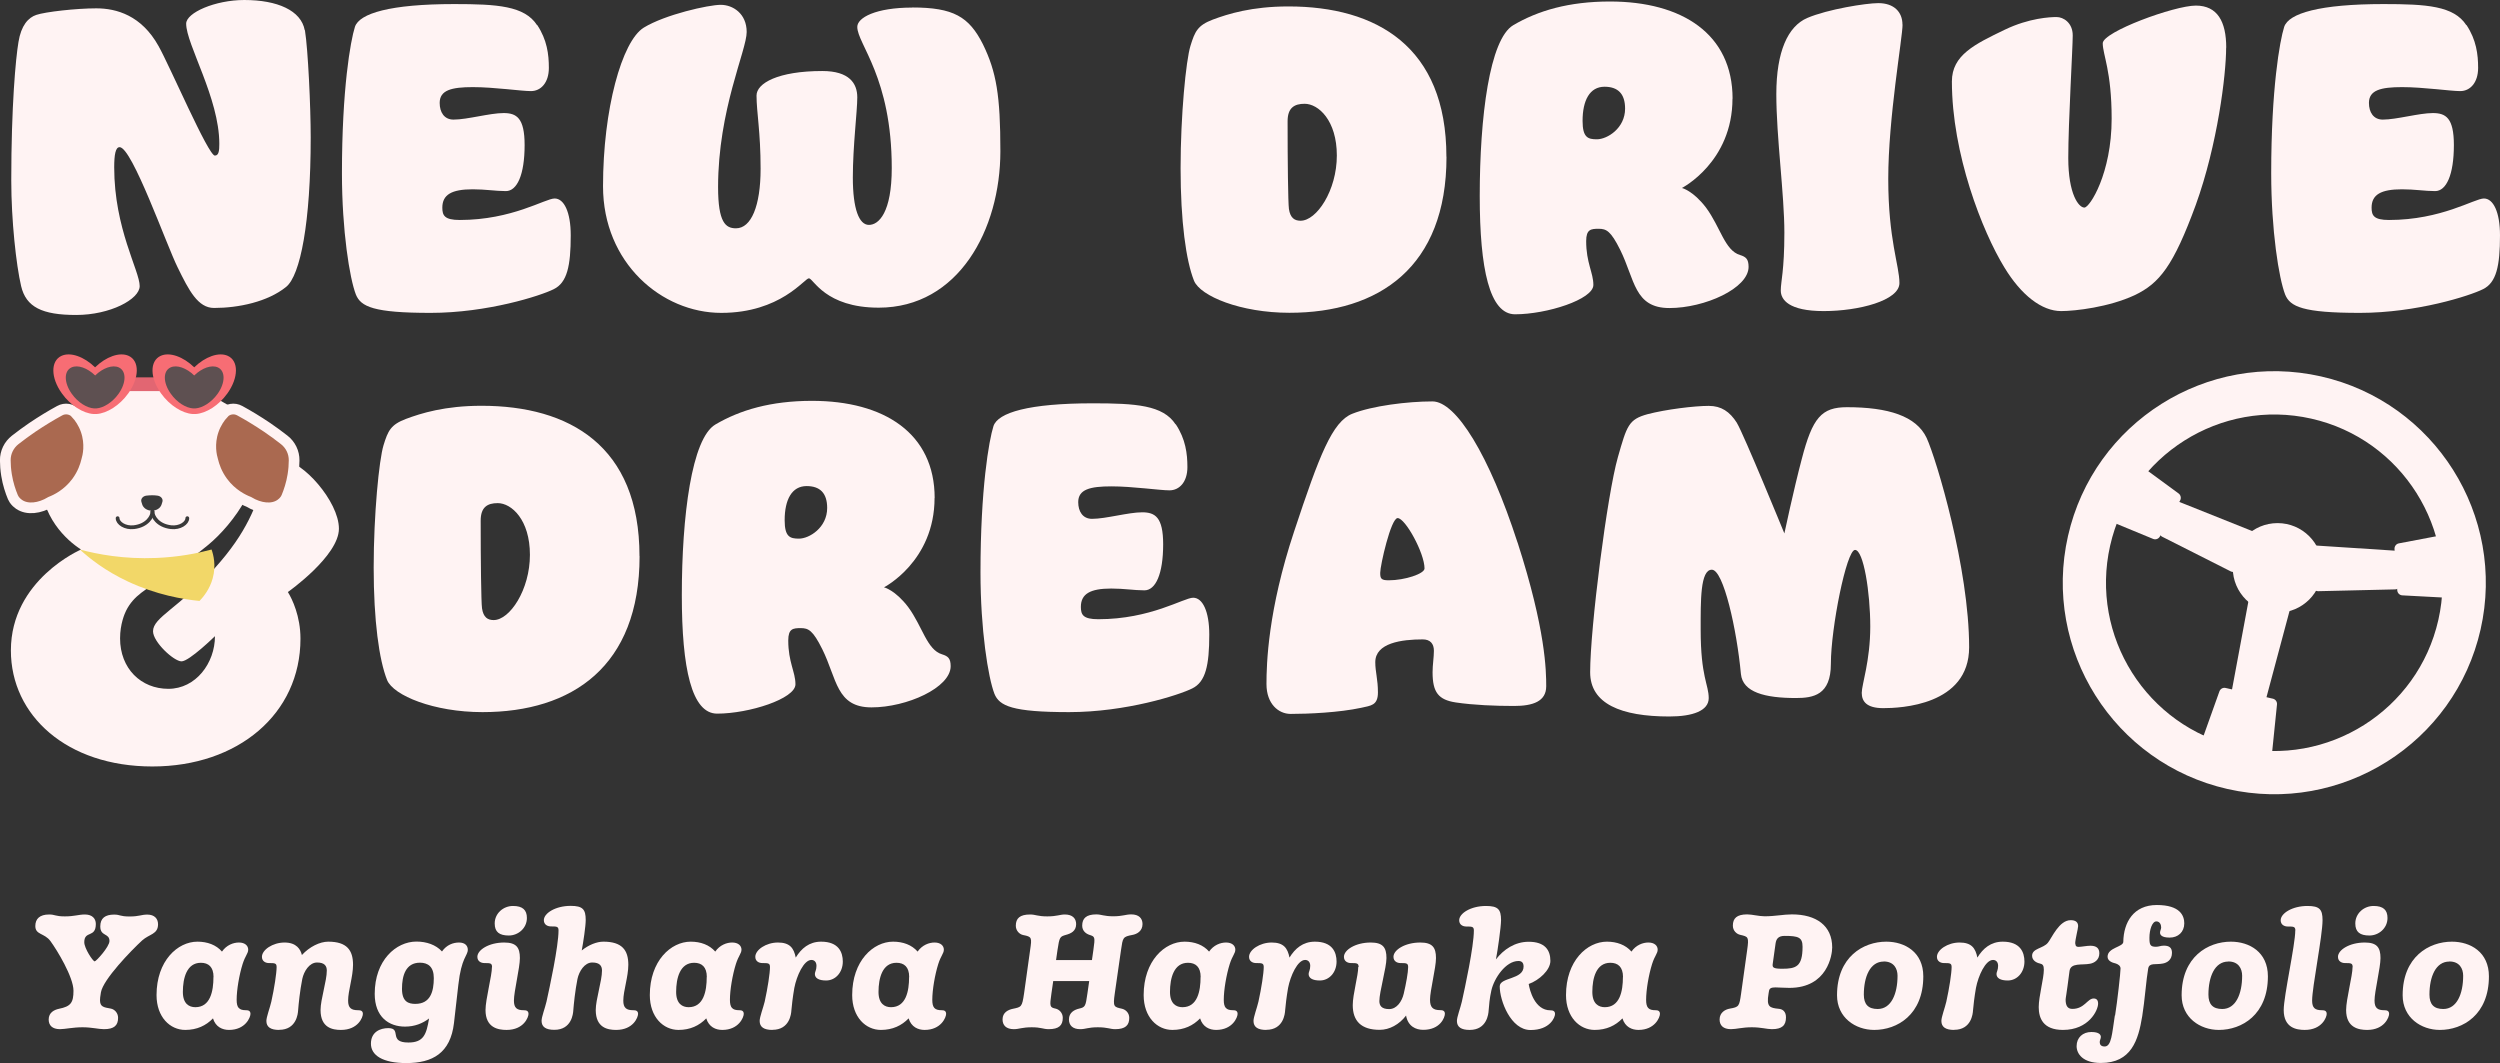 <?xml version="1.0" encoding="UTF-8"?>
<svg id="_レイヤー_2" data-name="レイヤー 2" xmlns="http://www.w3.org/2000/svg" viewBox="0 0 264 112.27">
  <rect x="0" y="0" width="264" height="112.27" fill="#333333" stroke="none"/>
  <defs>
    <style>
      .cls-1 {
        fill: #5e5051;
      }

      .cls-1, .cls-2, .cls-3, .cls-4, .cls-5, .cls-6 {
        stroke-width: 0px;
      }

      .cls-2 {
        fill: #fff3f3;
      }

      .cls-3 {
        fill: #e26672;
      }

      .cls-4 {
        fill: #f2d768;
      }

      .cls-5 {
        fill: #3a3a3a;
      }

      .cls-7 {
        fill: none;
        stroke: #3a3a3a;
        stroke-linecap: round;
        stroke-width: .4px;
      }

      .cls-7, .cls-8 {
        stroke-miterlimit: 10;
      }

      .cls-8 {
        fill: #aa6950;
        stroke: #fff3f3;
        stroke-width: 1.13px;
      }

      .cls-6 {
        fill: #f76d74;
      }
    </style>
  </defs>
  <g id="_レイヤー_1-2" data-name="レイヤー 1">
    <g>
      <path class="cls-2" d="m10.56,105.61c0,.71.37.76,1.15.9.37.07.76.44.76.97,0,.8-.41,1.2-1.49,1.2-.59,0-1.27-.2-2.27-.2s-1.85.2-2.37.2c-.83,0-1.2-.41-1.2-1.02,0-.75.61-1.03,1.08-1.13,1.25-.25,1.54-.64,1.54-1.91,0-1.44-1.74-4.3-2.44-5.25-.63-.85-1.59-.64-1.59-1.58,0-.76.46-1.22,1.46-1.22.64,0,.63.2,1.66.2s1.44-.2,2.12-.2c.75,0,1.15.41,1.15,1,0,1.51-1.22.66-1.22,1.93,0,.64.91,2.02,1.1,2.02.15,0,1.56-1.54,1.56-2.15,0-.86-.97-.46-.97-1.54,0-.88.53-1.25,1.46-1.25.66,0,.59.2,1.63.2s1.22-.2,1.88-.2c.76,0,1.13.44,1.13,1.02,0,1.07-.91,1.02-1.68,1.71-1.17,1.08-4.1,4.1-4.35,5.47-.08.46-.1.68-.1.85Z"/>
      <path class="cls-2" d="m23.43,100.5c.49-.71,1.22-.97,1.8-.97.64,0,.98.34.98.75s-.3.61-.59,1.52c-.36,1.15-.63,2.74-.63,3.78,0,.83.25,1.1,1,1.1.22,0,.46.05.46.39,0,.36-.53,1.69-2.27,1.69-.68,0-1.41-.3-1.69-1.22-.73.76-1.69,1.22-2.93,1.22-1.59,0-3.03-1.34-3.03-3.68,0-3.61,2.22-5.64,4.32-5.64,1.05,0,1.98.34,2.59,1.05Zm-.88,2.68c0-1.08-.54-1.51-1.34-1.51-1.49,0-1.9,1.61-1.9,3.08,0,1.25.66,1.61,1.32,1.61,1.58,0,1.91-1.69,1.91-3.18Z"/>
      <path class="cls-2" d="m29.48,108.76c-.88,0-1.35-.29-1.35-.95,0-.42.37-1.37.52-2.03.32-1.44.56-3.03.56-3.66,0-.42-.2-.42-.8-.42-.37,0-.75-.19-.75-.66,0-.73,1.13-1.51,2.39-1.51s1.69.73,1.83,1.32c.81-.88,1.9-1.41,2.78-1.41,1.98,0,2.62.91,2.62,2.44,0,1.25-.52,2.76-.52,3.78,0,.78.32,1.02,1.07,1.02.24,0,.49.05.49.39s-.49,1.69-2.32,1.69c-.88,0-2.15-.22-2.15-2.1,0-1.13.66-3.07.66-4.17,0-.47-.22-.85-1.03-.85s-1.39.93-1.56,1.74c-.25,1.25-.39,2.66-.44,3.32-.02.34-.17,2.05-2,2.05Z"/>
      <path class="cls-2" d="m46.67,100.48c.49-.71,1.2-.95,1.8-.95.66,0,.93.36.93.76,0,.64-.68.81-1,3.71l-.46,4.03c-.37,3.18-2.27,4.23-5.03,4.23-2.49,0-3.74-.81-3.74-2.05s.98-1.64,1.83-1.64c1.49,0-.05,1.52,2.13,1.52,1.61,0,1.9-.86,2.18-2.54-.68.52-1.52.86-2.54.86-1.69,0-3.2-1-3.2-3.46,0-3.54,2.25-5.52,4.4-5.52,1.08,0,2.05.34,2.69,1.03Zm-.86,2.81c0-1.2-.61-1.63-1.46-1.63-1.51,0-1.9,1.37-1.9,2.76s.71,1.59,1.41,1.59c1.59,0,1.95-1.3,1.95-2.73Z"/>
      <path class="cls-2" d="m51.96,102.12c0-.42-.2-.42-.8-.42-.37,0-.75-.19-.75-.66,0-.73,1.22-1.51,2.83-1.51,1.27,0,1.66.51,1.66,1.64,0,1.03-.63,3.52-.63,4.49,0,.78.31,1.02,1.05,1.02.24,0,.49.05.49.39s-.49,1.69-2.32,1.69c-.88,0-2.22-.22-2.22-2.1,0-1.13.68-3.62.68-4.54Zm3.68-5.18c0,1.07-.91,1.85-1.91,1.85s-1.49-.37-1.49-1.27c0-1.07.91-1.85,1.93-1.85s1.47.42,1.47,1.27Z"/>
      <path class="cls-2" d="m65.82,105.66c0,.78.32,1.02,1.07,1.02.24,0,.49.05.49.39s-.49,1.69-2.32,1.69c-.88,0-2.15-.22-2.15-2.1,0-1.13.66-3.07.66-4.17,0-.47-.22-.85-1.03-.85s-1.39.93-1.56,1.74c-.25,1.25-.39,2.66-.44,3.32-.02.34-.17,2.05-2,2.05-.88,0-1.35-.29-1.35-.95,0-.42.37-1.37.52-2.03.32-1.44,1.27-5.83,1.27-7.52,0-.42-.2-.42-.8-.42-.37,0-.75-.19-.75-.66,0-.73,1.22-1.51,2.83-1.51,1.27,0,1.59.36,1.59,1.49,0,.66-.25,2.32-.42,3.22.73-.59,1.58-.93,2.29-.93,1.98,0,2.63.91,2.63,2.44,0,1.25-.53,2.76-.53,3.78Z"/>
      <path class="cls-2" d="m75.52,100.5c.49-.71,1.22-.97,1.8-.97.64,0,.98.34.98.75s-.3.61-.59,1.52c-.36,1.15-.63,2.74-.63,3.78,0,.83.25,1.1,1,1.1.22,0,.46.05.46.39,0,.36-.53,1.69-2.27,1.69-.68,0-1.41-.3-1.69-1.22-.73.76-1.69,1.22-2.93,1.22-1.59,0-3.03-1.34-3.03-3.68,0-3.61,2.22-5.64,4.32-5.64,1.05,0,1.98.34,2.59,1.05Zm-.88,2.68c0-1.08-.54-1.51-1.34-1.51-1.49,0-1.9,1.61-1.9,3.08,0,1.25.66,1.61,1.32,1.61,1.58,0,1.91-1.69,1.91-3.18Z"/>
      <path class="cls-2" d="m81.57,108.76c-.88,0-1.35-.29-1.35-.95,0-.42.37-1.37.53-2.03.32-1.44.56-3.03.56-3.66,0-.42-.2-.42-.8-.42-.37,0-.75-.19-.75-.66,0-.73,1.13-1.51,2.39-1.51s1.68.59,1.88,1.59c.58-.95,1.41-1.68,2.68-1.68,1.86,0,2.29,1.13,2.29,2.1,0,1.15-.78,2-1.76,2-.78,0-1.19-.25-1.19-.69,0-.22.17-.42.17-.85s-.24-.63-.54-.63c-.8,0-1.56,1.69-1.8,2.96-.17.97-.27,1.88-.31,2.37-.02.34-.17,2.05-2,2.05Z"/>
      <path class="cls-2" d="m96.89,100.5c.49-.71,1.22-.97,1.8-.97.64,0,.98.34.98.75s-.3.61-.59,1.52c-.36,1.15-.63,2.74-.63,3.78,0,.83.25,1.1,1,1.1.22,0,.46.05.46.39,0,.36-.53,1.69-2.27,1.69-.68,0-1.41-.3-1.69-1.22-.73.76-1.69,1.22-2.93,1.22-1.59,0-3.03-1.34-3.03-3.68,0-3.61,2.22-5.64,4.32-5.64,1.05,0,1.98.34,2.59,1.05Zm-.88,2.68c0-1.08-.54-1.51-1.34-1.51-1.49,0-1.9,1.61-1.9,3.08,0,1.25.66,1.61,1.32,1.61,1.58,0,1.91-1.69,1.91-3.18Z"/>
      <path class="cls-2" d="m115.01,103.6h-3.79l-.19,1.32c-.19,1.34-.19,1.46.44,1.59.37.08.76.44.76.97,0,.8-.41,1.2-1.49,1.2-.59,0-.78-.2-1.79-.2s-1.35.2-1.88.2c-.83,0-1.2-.42-1.2-1.03,0-.75.61-1.02,1.08-1.12.92-.19.98-.19,1.19-1.61l.64-4.59c.19-1.32.2-1.41-.73-1.59-.37-.07-.78-.44-.78-.98,0-.78.42-1.19,1.51-1.19.58,0,.78.2,1.81.2s1.32-.2,1.86-.2c.81,0,1.19.42,1.19,1.02,0,.76-.59,1-1.07,1.13-.64.19-.69.2-.9,1.61l-.15,1.05h3.79l.15-1.05c.2-1.41.17-1.42-.42-1.61-.36-.12-.76-.42-.76-.97,0-.78.44-1.19,1.49-1.19.54,0,.8.2,1.79.2s1.3-.2,1.9-.2c.81,0,1.19.42,1.19,1.02,0,.76-.61,1.07-1.08,1.15-1,.19-1,.27-1.19,1.59l-.66,4.59c-.2,1.42-.1,1.42.75,1.61.37.08.78.42.78.97,0,.78-.41,1.19-1.49,1.19-.54,0-.8-.2-1.83-.2s-1.27.2-1.86.2c-.81,0-1.19-.42-1.19-1.03,0-.75.61-1.03,1.07-1.14.66-.15.69-.25.88-1.59l.19-1.32Z"/>
      <path class="cls-2" d="m127.67,100.5c.49-.71,1.22-.97,1.8-.97.64,0,.98.34.98.75s-.3.61-.59,1.52c-.36,1.15-.63,2.74-.63,3.78,0,.83.25,1.1,1,1.1.22,0,.46.05.46.39,0,.36-.53,1.69-2.27,1.69-.68,0-1.41-.3-1.69-1.22-.73.76-1.69,1.22-2.93,1.22-1.59,0-3.03-1.34-3.03-3.68,0-3.61,2.22-5.64,4.32-5.64,1.05,0,1.98.34,2.59,1.05Zm-.88,2.68c0-1.08-.54-1.51-1.34-1.51-1.49,0-1.9,1.61-1.9,3.08,0,1.25.66,1.61,1.32,1.61,1.58,0,1.91-1.69,1.91-3.18Z"/>
      <path class="cls-2" d="m133.72,108.76c-.88,0-1.35-.29-1.35-.95,0-.42.37-1.37.52-2.03.32-1.44.56-3.03.56-3.66,0-.42-.2-.42-.8-.42-.37,0-.75-.19-.75-.66,0-.73,1.13-1.51,2.39-1.51s1.68.59,1.88,1.59c.58-.95,1.41-1.68,2.68-1.68,1.86,0,2.29,1.13,2.29,2.1,0,1.15-.78,2-1.76,2-.78,0-1.19-.25-1.19-.69,0-.22.17-.42.17-.85s-.24-.63-.54-.63c-.8,0-1.56,1.69-1.8,2.96-.17.97-.27,1.88-.31,2.37-.02.34-.17,2.05-2,2.05Z"/>
      <path class="cls-2" d="m143.47,102.12c0-.42-.2-.42-.8-.42-.37,0-.75-.19-.75-.66,0-.73,1.22-1.51,2.83-1.51,1.27,0,1.66.51,1.66,1.64,0,1.03-.75,3.57-.75,4.54,0,.47.22.85,1.03.85s1.35-.81,1.54-1.61c.25-1.07.47-2.25.47-2.83,0-.42-.2-.42-.8-.42-.37,0-.75-.19-.75-.66,0-.73,1.22-1.51,2.83-1.51,1.27,0,1.66.51,1.66,1.64,0,1.03-.63,3.44-.63,4.4,0,.83.32,1.1,1.08,1.1.24,0,.49.05.49.39,0,.36-.47,1.69-2.29,1.69-.78,0-1.61-.37-1.81-1.51-.71.95-1.76,1.51-2.78,1.51-1.98,0-2.85-.95-2.85-2.61,0-1.13.58-3.12.58-4.03Z"/>
      <path class="cls-2" d="m160.89,102.06c0-.44-.24-.58-.54-.58-1.35,0-2.57,1.83-2.86,3.1-.19.81-.25,1.64-.29,2.13-.02.34-.17,2.05-2,2.05-.88,0-1.35-.29-1.35-.95,0-.42.37-1.37.52-2.03.32-1.44,1.27-5.83,1.27-7.52,0-.42-.2-.42-.8-.42-.37,0-.75-.19-.75-.66,0-.73,1.22-1.51,2.83-1.51,1.27,0,1.59.36,1.59,1.49,0,.73-.37,3.3-.54,4.15.81-1.05,2-1.86,3.46-1.86,1.71,0,2.29.88,2.29,2.02,0,.97-1.19,2.05-2.29,2.44.1.66.64,2.78,2.29,2.78.24,0,.49.05.49.39s-.51,1.69-2.59,1.69-3.25-3.1-3.25-4.61c0-.98,2.52-.69,2.52-2.1Z"/>
      <path class="cls-2" d="m172.27,100.5c.49-.71,1.22-.97,1.8-.97.64,0,.98.34.98.75s-.3.61-.59,1.52c-.36,1.15-.63,2.74-.63,3.78,0,.83.25,1.1,1,1.1.22,0,.46.05.46.39,0,.36-.53,1.69-2.27,1.69-.68,0-1.41-.3-1.69-1.22-.73.76-1.69,1.22-2.93,1.22-1.59,0-3.03-1.34-3.03-3.68,0-3.61,2.22-5.64,4.32-5.64,1.05,0,1.98.34,2.59,1.05Zm-.88,2.68c0-1.08-.54-1.51-1.34-1.51-1.49,0-1.9,1.61-1.9,3.08,0,1.25.66,1.61,1.32,1.61,1.58,0,1.91-1.69,1.91-3.18Z"/>
      <path class="cls-2" d="m187.5,104.27c-.41,0-.64.07-.69.36l-.05.29c-.24,1.42.12,1.51,1.08,1.61.39.03.76.27.76.9,0,.85-.41,1.25-1.49,1.25-.54,0-1.12-.2-2.12-.2s-1.63.2-2.2.2c-.83,0-1.2-.41-1.2-1.02,0-.75.61-1.07,1.08-1.15.98-.17,1-.25,1.19-1.59l.64-4.59c.2-1.41.12-1.41-.73-1.61-.37-.08-.78-.42-.78-.97,0-.78.42-1.19,1.51-1.19.52,0,1.24.2,1.85.2,1.12,0,1.98-.2,2.88-.2,2.57,0,4.25,1.19,4.25,3.49,0,.78-.49,4.27-4.52,4.27-.59,0-1.08-.05-1.46-.05Zm0-4.64l-.3,2.15c-.05.37.02.52,1,.52,1.46,0,2.15-.22,2.15-2.32,0-1-.44-1.15-1.9-1.15-.66,0-.88.32-.95.8Z"/>
      <path class="cls-2" d="m193.99,105.1c0-4.06,2.78-5.66,5.2-5.66,1.96,0,3.91,1.1,3.91,3.66,0,4.06-2.76,5.66-5.18,5.66-1.98,0-3.93-1.29-3.93-3.66Zm4.93-3.56c-1.44,0-2.1,1.61-2.1,3.49,0,1.03.47,1.52,1.46,1.52,1.44,0,2.1-1.61,2.1-3.51,0-.76-.39-1.51-1.46-1.51Z"/>
      <path class="cls-2" d="m206.36,108.76c-.88,0-1.35-.29-1.35-.95,0-.42.37-1.37.52-2.03.32-1.44.56-3.03.56-3.66,0-.42-.2-.42-.8-.42-.37,0-.75-.19-.75-.66,0-.73,1.13-1.51,2.39-1.51s1.68.59,1.88,1.59c.58-.95,1.41-1.68,2.68-1.68,1.86,0,2.29,1.13,2.29,2.1,0,1.15-.78,2-1.76,2-.78,0-1.19-.25-1.19-.69,0-.22.17-.42.17-.85s-.24-.63-.54-.63c-.8,0-1.56,1.69-1.8,2.96-.17.97-.27,1.88-.31,2.37-.02.34-.17,2.05-2,2.05Z"/>
      <path class="cls-2" d="m219.16,99.65c0,.25.1.34.34.34.31,0,.85-.12,1.24-.12.63,0,.95.25.95.8,0,.71-.54,1.02-.98,1.1-.85.17-2.05-.14-2.17.78-.34,2.66-.41,2.85-.41,3.01,0,.63.2.98.71.98,1.29,0,1.59-1.1,2.25-1.1.32,0,.47.19.47.54,0,.71-.98,2.78-3.71,2.78-2.12,0-2.56-1.27-2.56-2.41s.54-3.01.54-3.95c0-.46-.12-.59-.44-.66-.37-.08-.8-.34-.8-.81,0-.8,1.19-.76,1.68-1.39.41-.51,1.17-2.37,2.4-2.37.52,0,.78.22.78.63,0,.27-.31,1.39-.31,1.85Z"/>
      <path class="cls-2" d="m223.35,107.25c.24-1.49.58-4.54.58-4.98,0-.29-.29-.46-.52-.53-.37-.08-.85-.27-.85-.71,0-.97,1.64-1.02,1.66-1.56.03-2.07,1.08-3.9,3.54-3.9s2.9,1.13,2.9,1.93c0,.93-.66,1.51-1.54,1.51s-1.02-.31-1.02-.53c0-.19.12-.36.12-.54,0-.29-.14-.64-.51-.64-.44,0-.73.88-.73,1.73,0,.73.07.95.69.95.31,0,.49-.12.83-.12.61,0,.86.25.86.76,0,.75-.52,1.05-.97,1.13-.75.15-1.42-.12-1.54.52-.2,1.12-.37,3.44-.63,5.03-.41,2.54-1.15,4.95-4.37,4.95-1.91,0-2.56-.97-2.56-1.78,0-.91.66-1.49,1.56-1.49.83,0,1,.3,1,.52,0,.19-.12.36-.12.54,0,.27.14.47.52.47.73,0,.78-1.37,1.08-3.29Z"/>
      <path class="cls-2" d="m230.38,105.1c0-4.06,2.78-5.66,5.2-5.66,1.96,0,3.91,1.1,3.91,3.66,0,4.06-2.76,5.66-5.18,5.66-1.98,0-3.93-1.29-3.93-3.66Zm4.93-3.56c-1.44,0-2.1,1.61-2.1,3.49,0,1.03.47,1.52,1.46,1.52,1.44,0,2.1-1.61,2.1-3.51,0-.76-.39-1.51-1.46-1.51Z"/>
      <path class="cls-2" d="m242.39,98.26c0-.42-.2-.42-.8-.42-.37,0-.75-.19-.75-.66,0-.73,1.22-1.51,2.83-1.51,1.27,0,1.59.36,1.59,1.49,0,1.69-1.1,7.08-1.1,8.5,0,.78.3,1.02,1.05,1.02.24,0,.49.05.49.39s-.49,1.69-2.32,1.69c-.88,0-2.22-.22-2.22-2.1,0-1.47,1.22-6.88,1.22-8.4Z"/>
      <path class="cls-2" d="m248.44,102.12c0-.42-.2-.42-.8-.42-.37,0-.75-.19-.75-.66,0-.73,1.22-1.51,2.83-1.51,1.27,0,1.66.51,1.66,1.64,0,1.03-.63,3.52-.63,4.49,0,.78.31,1.02,1.05,1.02.24,0,.49.05.49.39s-.49,1.69-2.32,1.69c-.88,0-2.22-.22-2.22-2.1,0-1.13.68-3.62.68-4.54Zm3.68-5.18c0,1.07-.91,1.85-1.91,1.85s-1.49-.37-1.49-1.27c0-1.07.91-1.85,1.93-1.85s1.47.42,1.47,1.27Z"/>
      <path class="cls-2" d="m253.72,105.1c0-4.06,2.78-5.66,5.2-5.66,1.96,0,3.91,1.1,3.91,3.66,0,4.06-2.76,5.66-5.18,5.66-1.98,0-3.93-1.29-3.93-3.66Zm4.93-3.56c-1.44,0-2.1,1.61-2.1,3.49,0,1.03.47,1.52,1.46,1.52,1.44,0,2.1-1.61,2.1-3.51,0-.76-.39-1.51-1.46-1.51Z"/>
      <path class="cls-2" d="m32.2,3.19c.33,2.04.61,8.1.61,11.33,0,8.98-1.09,14.57-2.6,15.78-1.94,1.57-5.01,2.22-7.61,2.22-1.7,0-2.65-1.85-3.83-4.26-1.18-2.36-4.82-12.72-6.14-12.72-.43,0-.57.79-.57,2.13,0,6.48,2.69,10.92,2.69,12.54,0,1.39-3.12,3.05-6.71,3.05s-5.29-.83-5.81-3.05c-.52-2.22-1.04-6.94-1.04-11.15,0-7.86.47-12.91.76-14.62.28-1.76,1.04-2.59,1.89-2.87.95-.32,4.21-.69,6.33-.69s4.77.74,6.57,3.98c1.18,2.08,5.25,11.57,5.95,11.57.43,0,.47-.56.47-1.25,0-4.81-3.5-10.5-3.5-12.68,0-1.16,3.07-2.5,6.14-2.5,3.5,0,6,1.11,6.38,3.19Z"/>
      <path class="cls-2" d="m56.73,2.64c1.04,1.57,1.23,3.1,1.23,4.53,0,1.57-.85,2.45-1.89,2.45s-3.88-.42-6.14-.42-3.5.32-3.5,1.67c0,.97.47,1.76,1.46,1.76,1.46,0,3.83-.69,5.29-.69,1.37,0,2.22.51,2.22,3.38,0,3.15-.8,4.86-1.98,4.86-1.09,0-2.13-.19-3.5-.19-2.22,0-3.21.56-3.21,1.94,0,.83.24,1.3,1.84,1.3,5.53,0,9.03-2.27,10.02-2.27s1.7,1.43,1.7,3.89c0,3.24-.38,5-1.8,5.69-1.37.69-6.99,2.5-13,2.5s-7.37-.65-7.89-1.94c-.66-1.71-1.47-6.75-1.47-12.81,0-8.88.9-13.97,1.37-15.45.47-1.43,3.73-2.41,10.49-2.41,4.54,0,7.42.19,8.74,2.22Z"/>
      <path class="cls-2" d="m96.33.79c4.35,0,6,.97,7.47,3.89,1.42,2.91,1.84,5.41,1.84,11.29,0,8.28-4.44,16.52-12.85,16.52-5.67,0-6.9-3.1-7.37-3.1s-2.98,3.65-9.26,3.65-12.48-5.27-12.48-13.37,1.98-15.31,4.3-16.75c2.27-1.39,6.85-2.41,8.13-2.41s2.74.92,2.74,2.87-3.02,8.19-3.02,16.38c0,3.75.8,4.35,1.89,4.35,1.61,0,2.6-2.36,2.6-6.29s-.43-5.97-.43-7.73c0-1.3,2.27-2.59,6.95-2.59,2.84,0,3.69,1.3,3.69,2.78s-.47,5.14-.47,8.47.66,5,1.7,5,2.41-1.3,2.41-6.01c0-9.58-3.64-13.09-3.64-14.9,0-.97,1.94-2.04,5.81-2.04Z"/>
      <path class="cls-2" d="m152.75,16.56c0,11.66-7.14,16.47-16.59,16.47-5.15,0-9.4-1.76-10.07-3.38-.85-2.13-1.42-6.29-1.42-11.89s.57-11.38,1.04-12.91.76-2.17,2.36-2.78c1.61-.6,4.11-1.39,7.99-1.39,9.26,0,16.68,4.21,16.68,15.87Zm-16.78-3.75c0,4.21.05,8.56.14,9.25.14.97.61,1.25,1.23,1.25,1.7,0,3.83-3.19,3.83-6.89s-1.94-5.46-3.4-5.46c-1.09,0-1.8.42-1.8,1.85Z"/>
      <path class="cls-2" d="m182.95,10.41c0,6.71-5.34,9.44-5.34,9.44,0,0,1.18.28,2.55,2.08,1.51,2.04,1.98,4.53,3.59,5,.61.19.9.42.9,1.25,0,2.27-4.63,4.35-8.36,4.35s-3.64-3.01-5.2-6.15c-.99-1.99-1.46-2.22-2.27-2.22s-1.32.05-1.32,1.3c0,2.31.76,3.33.76,4.63,0,1.53-4.92,3.1-8.27,3.1-2.69,0-3.73-4.77-3.73-12.49,0-8.37,1.04-16.56,3.54-18.04,2.6-1.53,5.86-2.5,10.21-2.5,7.61,0,12.95,3.42,12.95,10.27Zm-15.83,2.36c0,1.76.57,1.94,1.51,1.94,1.09,0,2.98-1.16,2.98-3.24,0-1.57-.76-2.31-2.17-2.31-1.56,0-2.32,1.43-2.32,3.61Z"/>
      <path class="cls-2" d="m200.91,2.59c0,1.39-1.51,9.85-1.51,16.29s1.18,9.16,1.18,11.01-4.3,2.96-7.99,2.96-4.54-1.2-4.54-2.17.38-2.08.38-6.11-.85-10.09-.85-14.62,1.23-7.17,3.26-8.05c2.17-.93,6.24-1.57,7.51-1.57,1.65,0,2.55.93,2.55,2.27Z"/>
      <path class="cls-2" d="m235.08,5.04c0,2.82-.9,10.22-3.21,16.61-2.36,6.43-3.83,8.28-6.47,9.53-2.69,1.25-6.24,1.67-7.75,1.67-2.03,0-4.21-1.67-6-4.63-2.32-3.79-5.53-11.98-5.53-19.62,0-2.78,2.41-3.93,5.58-5.46,2.6-1.25,4.82-1.34,5.48-1.34.71,0,1.7.6,1.7,1.94s-.47,9.16-.47,12.95,1.09,5.23,1.7,5.23c.57,0,2.88-3.61,2.88-9.39,0-5.04-.94-6.75-.94-7.96s7.56-3.98,9.83-3.98,3.21,1.67,3.21,4.44Z"/>
      <path class="cls-2" d="m260.46,2.64c1.04,1.57,1.23,3.1,1.23,4.53,0,1.57-.85,2.45-1.89,2.45s-3.88-.42-6.14-.42-3.5.32-3.5,1.67c0,.97.47,1.76,1.46,1.76,1.46,0,3.83-.69,5.29-.69,1.37,0,2.22.51,2.22,3.38,0,3.15-.8,4.86-1.98,4.86-1.09,0-2.13-.19-3.5-.19-2.22,0-3.21.56-3.21,1.94,0,.83.24,1.3,1.84,1.3,5.53,0,9.03-2.27,10.02-2.27s1.7,1.43,1.7,3.89c0,3.24-.38,5-1.8,5.69-1.37.69-6.99,2.5-13,2.5s-7.37-.65-7.89-1.94c-.66-1.71-1.47-6.75-1.47-12.81,0-8.88.9-13.97,1.37-15.45.47-1.43,3.73-2.41,10.49-2.41,4.54,0,7.42.19,8.74,2.22Z"/>
      <path class="cls-2" d="m67.54,58.73c0,11.66-7.14,16.47-16.59,16.47-5.15,0-9.4-1.76-10.07-3.38-.85-2.13-1.42-6.29-1.42-11.89s.57-11.38,1.04-12.91.76-2.17,2.36-2.78c1.61-.6,4.11-1.39,7.99-1.39,9.26,0,16.68,4.21,16.68,15.87Zm-16.78-3.75c0,4.21.05,8.56.14,9.25.14.97.61,1.25,1.23,1.25,1.7,0,3.83-3.19,3.83-6.89s-1.94-5.46-3.4-5.46c-1.09,0-1.8.42-1.8,1.85Z"/>
      <path class="cls-2" d="m98.69,52.58c0,6.71-5.34,9.44-5.34,9.44,0,0,1.18.28,2.55,2.08,1.51,2.04,1.98,4.53,3.59,5,.61.19.9.42.9,1.25,0,2.27-4.63,4.35-8.36,4.35s-3.64-3.01-5.2-6.15c-.99-1.99-1.46-2.22-2.27-2.22s-1.32.05-1.32,1.3c0,2.31.76,3.33.76,4.63,0,1.53-4.91,3.1-8.27,3.1-2.69,0-3.73-4.77-3.73-12.49,0-8.37,1.04-16.56,3.54-18.04,2.6-1.53,5.86-2.5,10.21-2.5,7.61,0,12.95,3.42,12.95,10.27Zm-15.83,2.36c0,1.76.57,1.94,1.51,1.94,1.09,0,2.98-1.16,2.98-3.24,0-1.57-.76-2.31-2.17-2.31-1.56,0-2.32,1.43-2.32,3.61Z"/>
      <path class="cls-2" d="m124.16,44.8c1.04,1.57,1.23,3.1,1.23,4.53,0,1.57-.85,2.45-1.89,2.45s-3.88-.42-6.14-.42-3.5.32-3.5,1.67c0,.97.47,1.76,1.46,1.76,1.46,0,3.83-.69,5.29-.69,1.37,0,2.22.51,2.22,3.38,0,3.15-.8,4.86-1.98,4.86-1.09,0-2.13-.19-3.5-.19-2.22,0-3.21.56-3.21,1.94,0,.83.24,1.3,1.84,1.3,5.53,0,9.03-2.27,10.02-2.27s1.7,1.43,1.7,3.89c0,3.24-.38,5-1.8,5.69-1.37.69-6.99,2.5-13,2.5s-7.37-.65-7.89-1.94c-.66-1.71-1.47-6.75-1.47-12.81,0-8.88.9-13.97,1.37-15.45.47-1.43,3.73-2.41,10.49-2.41,4.54,0,7.42.19,8.74,2.22Z"/>
      <path class="cls-2" d="m160.26,57.3c2.98,9.25,3.02,13.56,3.02,15.17s-1.42,2.08-3.4,2.08-4.25-.09-6.14-.37c-1.84-.28-2.46-1.06-2.46-3.19,0-.79.14-1.57.14-2.27,0-.74-.38-1.2-1.18-1.2-2.22,0-5.01.37-5.01,2.41,0,1.02.28,1.8.28,3.19s-.76,1.39-1.75,1.62c-2.36.51-5.62.65-7.47.65-1.28,0-2.55-1.06-2.55-3.15s.14-7.77,2.93-16.15c2.65-8,4.02-11.57,6.14-12.4,2.08-.83,5.81-1.3,8.46-1.3,2.5,0,6,5.69,8.98,14.9Zm-14.51,3.19c0,.6.09.79.9.79,1.7,0,3.78-.69,3.78-1.25,0-1.62-2.03-5.32-2.84-5.32-.71,0-1.84,5-1.84,5.78Z"/>
      <path class="cls-2" d="m183.42,44.67c.71,1.16,5.01,11.66,5.01,11.66,0,0,.99-4.67,1.84-7.87,1.13-4.35,2.08-5.46,4.77-5.46,4.35,0,7.32.93,8.41,3.24,1.04,2.27,4.49,13.79,4.49,22.11,0,6.15-7.28,6.43-9.07,6.43s-2.27-.74-2.27-1.62.9-3.38.9-6.99-.71-8.1-1.61-8.1-2.55,8.24-2.55,12.03c0,3.29-1.84,3.61-3.69,3.61-3.26,0-5.62-.6-5.81-2.54-.43-4.67-1.84-11.01-3.07-11.01s-1.18,3.28-1.18,6.34c0,5,.85,5.78.85,7.22,0,1.34-1.7,1.94-4.16,1.94-5.1,0-8.36-1.34-8.36-4.67,0-4.67,1.8-18.78,2.93-22.72.95-3.33,1.13-3.98,3.12-4.53,1.94-.51,4.96-.88,6.47-.88,1.32,0,2.22.6,2.98,1.8Z"/>
      <path class="cls-2" d="m235.23,83.32c-12.01-2.72-19.57-14.7-16.85-26.72,2.72-12.01,14.7-19.57,26.72-16.85,12.01,2.72,19.57,14.7,16.85,26.72-2.72,12.01-14.7,19.57-26.72,16.85Zm8.85-39.11c-9.56-2.16-19.09,3.85-21.25,13.41-2.16,9.56,3.85,19.09,13.41,21.25s19.09-3.85,21.25-13.41-3.85-19.09-13.41-21.25Z"/>
      <path class="cls-2" d="m221.54,53.81l2.85-5.07c.17-.3.56-.38.83-.18l4.84,3.55c.23.17.3.49.16.74l-2.14,3.81c-.14.25-.45.36-.71.25l-5.55-2.29c-.32-.13-.45-.51-.28-.81Z"/>
      <path class="cls-2" d="m260.29,62.58l-.39-5.8c-.02-.34-.34-.59-.68-.52l-5.9,1.12c-.28.05-.48.31-.46.6l.29,4.36c.02.29.25.52.54.53l6,.32c.34.02.62-.27.6-.61Z"/>
      <path class="cls-2" d="m235.57,60.34l-7.24-3.66c-.28-.14-.39-.49-.25-.77l1.33-2.64c.13-.26.45-.38.72-.27l7.73,3.09c.32.13.46.51.28.81l-1.82,3.21c-.15.26-.48.36-.75.23Z"/>
      <path class="cls-2" d="m244.81,62.43l8.11-.19c.31,0,.56-.27.56-.58l-.07-2.95c0-.3-.24-.54-.53-.56l-8.3-.54c-.35-.02-.63.26-.61.61l.26,3.68c.02.3.28.54.58.53Z"/>
      <path class="cls-2" d="m239.05,81.84l-6.62-1.5c-.33-.08-.53-.43-.41-.75l2.35-6.58c.1-.27.38-.43.66-.36l4.98,1.13c.28.06.47.33.44.61l-.71,6.95c-.03.34-.36.57-.69.5Z"/>
      <circle class="cls-2" cx="240.51" cy="59.97" r="4.73"/>
      <path class="cls-2" d="m238.53,74.52l-2.49-.56c-.3-.07-.49-.36-.43-.66l1.99-10.7c.06-.32.37-.52.69-.45l3.3.75c.32.07.51.39.43.7l-2.81,10.51c-.08.3-.38.48-.68.41Z"/>
      <g>
        <path class="cls-2" d="m17.52,60.86c-2.11,1.39-3.38,2-4.2,3.62-.15.3-.64,1.41-.64,2.93,0,3.18,2.2,5.33,5.1,5.33s4.92-2.72,4.92-5.56c0,0-2.72,2.66-3.53,2.66s-3.01-2.04-3.01-3.18c0-1.47,2.72-2.44,6.49-6.63,3.53-3.91,4.29-6.52,5.44-9.64.41-1.08.87-1.76,1.85-1.76,1.97,0,5.85,4.31,5.85,7.2s-5.39,6.69-5.39,6.69c.46.74,1.33,2.55,1.33,4.93,0,7.94-6.6,13.49-15.64,13.49s-14.94-5.39-14.94-12.25c0-7.48,7.41-10.66,7.41-10.66-1.51-.96-4.29-3.46-4.29-7.71,0-5.73,5.39-9.58,12.22-9.58,3.67,0,9.05,1.47,10.43,5.44,1.47,4.25-2.36,9.23-4.92,11.35-2.11,1.75-4.49,3.31-4.49,3.31Z"/>
        <path class="cls-8" d="m8.03,43.66c-.44-.49-1.16-.61-1.73-.29-.92.5-1.89,1.09-2.9,1.77-.64.44-1.23.87-1.79,1.31-.67.52-1.06,1.32-1.05,2.17,0,.47.04.99.13,1.55.15.94.42,1.73.67,2.33.04.09.08.17.13.24.17.25.36.41.52.52.86.59,2.16.45,3.35-.27.56-.22,1.77-.79,2.73-2.08.65-.88.93-1.74,1.06-2.29.13-.43.45-1.71-.08-3.21-.27-.76-.67-1.33-1.05-1.75Z"/>
        <path class="cls-8" d="m23.59,43.66c.44-.49,1.16-.61,1.73-.29.92.5,1.89,1.09,2.9,1.77.64.44,1.23.87,1.79,1.31.67.52,1.06,1.32,1.05,2.17,0,.47-.04.99-.13,1.55-.15.94-.42,1.73-.67,2.33-.04.09-.08.17-.13.24-.17.25-.36.41-.52.52-.86.59-2.16.45-3.35-.27-.56-.22-1.77-.79-2.73-2.08-.65-.88-.93-1.74-1.06-2.29-.13-.43-.45-1.71.08-3.21.27-.76.67-1.33,1.05-1.75Z"/>
        <path class="cls-4" d="m21.07,63.46c-1.75-.17-4.56-.64-7.58-2.06-2.35-1.1-4-2.4-5.06-3.37,1.82.49,4.64,1.04,8.09.89,2.36-.1,4.34-.49,5.82-.89.19.53.5,1.67.12,3.05-.32,1.16-.99,1.96-1.39,2.38Z"/>
        <rect class="cls-3" x="12.85" y="39.85" width="4.85" height="1.45"/>
        <path class="cls-6" d="m13.59,37.58c-.95-.44-2.4.09-3.55,1.21-1.15-1.12-2.6-1.65-3.55-1.21-1.16.54-1.14,2.32.05,3.97.91,1.27,2.24,2.1,3.34,2.17,0,0,0,0,0,0,.03,0,.07,0,.1,0,.02,0,.04,0,.06,0,.02,0,.04,0,.06,0,.03,0,.07,0,.1,0,0,0,0,0,0,0,1.09-.07,2.43-.9,3.34-2.17,1.19-1.66,1.21-3.44.05-3.97Z"/>
        <path class="cls-1" d="m12.55,38.8c-.67-.31-1.69.06-2.5.85-.81-.79-1.83-1.16-2.5-.85-.82.38-.8,1.63.04,2.8.64.9,1.58,1.48,2.35,1.53,0,0,0,0,0,0,.02,0,.05,0,.07,0,.01,0,.03,0,.04,0,.01,0,.03,0,.04,0,.02,0,.05,0,.07,0,0,0,0,0,0,0,.77-.05,1.71-.64,2.35-1.53.84-1.17.85-2.42.04-2.8Z"/>
        <path class="cls-6" d="m24.06,37.58c-.95-.44-2.4.09-3.55,1.21-1.15-1.12-2.6-1.65-3.55-1.21-1.16.54-1.14,2.32.05,3.97.91,1.27,2.24,2.1,3.34,2.17,0,0,0,0,0,0,.03,0,.07,0,.1,0,.02,0,.04,0,.06,0,.02,0,.04,0,.06,0,.03,0,.07,0,.1,0,0,0,0,0,0,0,1.09-.07,2.43-.9,3.34-2.17,1.19-1.66,1.21-3.44.05-3.97Z"/>
        <path class="cls-1" d="m23.01,38.8c-.67-.31-1.69.06-2.5.85-.81-.79-1.83-1.16-2.5-.85-.82.38-.8,1.63.04,2.8.64.9,1.58,1.48,2.35,1.53,0,0,0,0,0,0,.02,0,.05,0,.07,0,.01,0,.03,0,.04,0,.01,0,.03,0,.04,0,.02,0,.05,0,.07,0,0,0,0,0,0,0,.77-.05,1.71-.64,2.35-1.53.84-1.17.85-2.42.04-2.8Z"/>
        <path class="cls-5" d="m16.04,53.93h0c-.48,0-.9-.27-1.02-.65l-.09-.29c-.09-.3.15-.6.52-.65.18-.02.39-.04.61-.04.2,0,.39.01.57.04.37.05.61.35.52.65l-.09.29c-.12.38-.54.65-1.02.65Z"/>
        <path class="cls-7" d="m16.1,54.02c0,.52-.54,1.48-1.96,1.65-.93.11-1.72-.42-1.72-.95"/>
        <path class="cls-7" d="m16.1,54.02c0,.52.54,1.48,1.96,1.65.93.11,1.72-.42,1.72-.95"/>
      </g>
    </g>
  </g>
</svg>